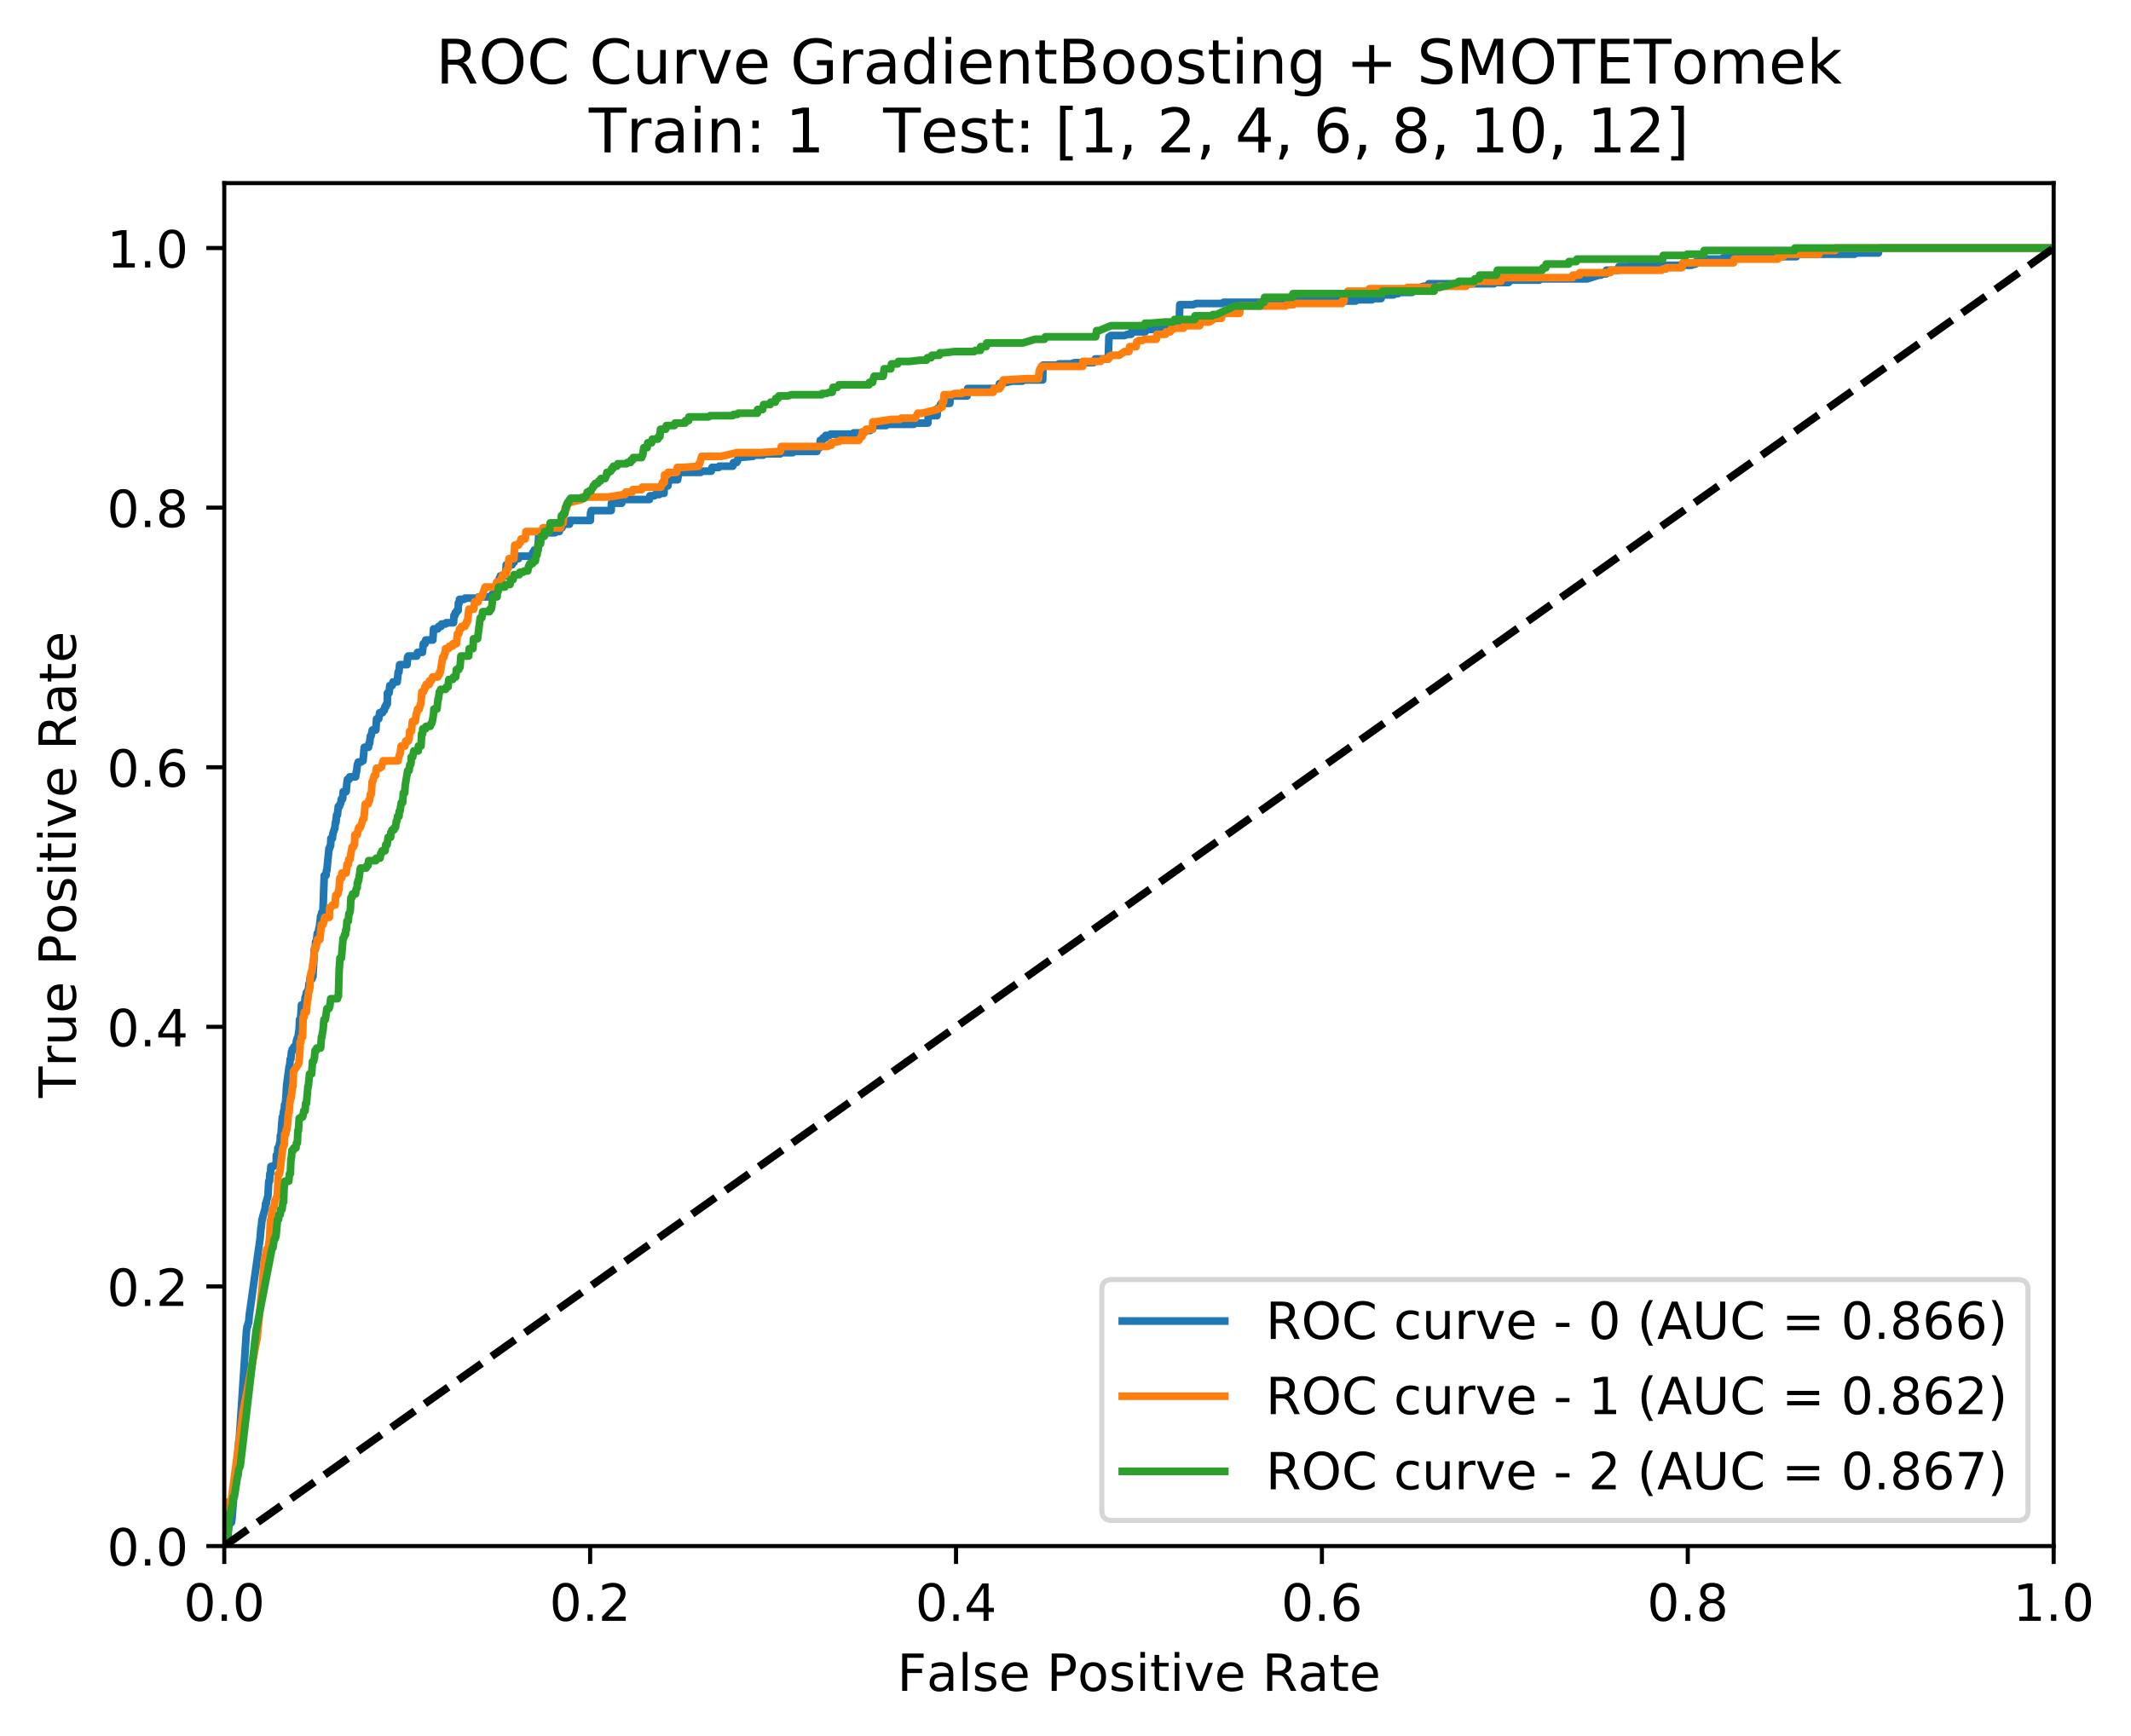 <?xml version="1.0" encoding="utf-8" standalone="no"?>
<!DOCTYPE svg PUBLIC "-//W3C//DTD SVG 1.1//EN"
  "http://www.w3.org/Graphics/SVG/1.1/DTD/svg11.dtd">
<!-- Created with matplotlib (http://matplotlib.org/) -->
<svg height="339pt" version="1.1" viewBox="0 0 416 339" width="416pt" xmlns="http://www.w3.org/2000/svg" xmlns:xlink="http://www.w3.org/1999/xlink">
 <defs>
  <style type="text/css">
*{stroke-linecap:butt;stroke-linejoin:round;}
  </style>
 </defs>
 <g id="figure_1">
  <g id="patch_1">
   <path d="M 0 339.424 
L 416.053 339.424 
L 416.053 0 
L 0 0 
z
" style="fill:#ffffff;"/>
  </g>
  <g id="axes_1">
   <g id="patch_2">
    <path d="M 43.781 301.868 
L 400.901 301.868 
L 400.901 35.755 
L 43.781 35.755 
z
" style="fill:#ffffff;"/>
   </g>
   <g id="matplotlib.axis_1">
    <g id="xtick_1">
     <g id="line2d_1">
      <defs>
       <path d="M 0 0 
L 0 3.5 
" id="m09926cad59" style="stroke:#000000;stroke-width:0.8;"/>
      </defs>
      <g>
       <use style="stroke:#000000;stroke-width:0.8;" x="43.781" xlink:href="#m09926cad59" y="301.868"/>
      </g>
     </g>
     <g id="text_1">
      <!-- 0.0 -->
      <defs>
       <path d="M 31.781 66.406 
Q 24.172 66.406 20.328 58.906 
Q 16.5 51.422 16.5 36.375 
Q 16.5 21.391 20.328 13.891 
Q 24.172 6.391 31.781 6.391 
Q 39.453 6.391 43.281 13.891 
Q 47.125 21.391 47.125 36.375 
Q 47.125 51.422 43.281 58.906 
Q 39.453 66.406 31.781 66.406 
M 31.781 74.219 
Q 44.047 74.219 50.516 64.516 
Q 56.984 54.828 56.984 36.375 
Q 56.984 17.969 50.516 8.266 
Q 44.047 -1.422 31.781 -1.422 
Q 19.531 -1.422 13.062 8.266 
Q 6.594 17.969 6.594 36.375 
Q 6.594 54.828 13.062 64.516 
Q 19.531 74.219 31.781 74.219 
" id="DejaVuSans-30"/>
       <path d="M 10.688 12.406 
L 21 12.406 
L 21 0 
L 10.688 0 
z
" id="DejaVuSans-2e"/>
      </defs>
      <g transform="translate(35.83 316.466)scale(0.1 -0.1)">
       <use xlink:href="#DejaVuSans-30"/>
       <use x="63.623" xlink:href="#DejaVuSans-2e"/>
       <use x="95.41" xlink:href="#DejaVuSans-30"/>
      </g>
     </g>
    </g>
    <g id="xtick_2">
     <g id="line2d_2">
      <g>
       <use style="stroke:#000000;stroke-width:0.8;" x="115.205" xlink:href="#m09926cad59" y="301.868"/>
      </g>
     </g>
     <g id="text_2">
      <!-- 0.2 -->
      <defs>
       <path d="M 19.188 8.297 
L 53.609 8.297 
L 53.609 0 
L 7.328 0 
L 7.328 8.297 
Q 12.938 14.109 22.625 23.891 
Q 32.328 33.688 34.812 36.531 
Q 39.547 41.844 41.422 45.531 
Q 43.312 49.219 43.312 52.781 
Q 43.312 58.594 39.234 62.25 
Q 35.156 65.922 28.609 65.922 
Q 23.969 65.922 18.812 64.312 
Q 13.672 62.703 7.812 59.422 
L 7.812 69.391 
Q 13.766 71.781 18.938 73 
Q 24.125 74.219 28.422 74.219 
Q 39.75 74.219 46.484 68.547 
Q 53.219 62.891 53.219 53.422 
Q 53.219 48.922 51.531 44.891 
Q 49.859 40.875 45.406 35.406 
Q 44.188 33.984 37.641 27.219 
Q 31.109 20.453 19.188 8.297 
" id="DejaVuSans-32"/>
      </defs>
      <g transform="translate(107.254 316.466)scale(0.1 -0.1)">
       <use xlink:href="#DejaVuSans-30"/>
       <use x="63.623" xlink:href="#DejaVuSans-2e"/>
       <use x="95.41" xlink:href="#DejaVuSans-32"/>
      </g>
     </g>
    </g>
    <g id="xtick_3">
     <g id="line2d_3">
      <g>
       <use style="stroke:#000000;stroke-width:0.8;" x="186.629" xlink:href="#m09926cad59" y="301.868"/>
      </g>
     </g>
     <g id="text_3">
      <!-- 0.4 -->
      <defs>
       <path d="M 37.797 64.312 
L 12.891 25.391 
L 37.797 25.391 
z
M 35.203 72.906 
L 47.609 72.906 
L 47.609 25.391 
L 58.016 25.391 
L 58.016 17.188 
L 47.609 17.188 
L 47.609 0 
L 37.797 0 
L 37.797 17.188 
L 4.891 17.188 
L 4.891 26.703 
z
" id="DejaVuSans-34"/>
      </defs>
      <g transform="translate(178.678 316.466)scale(0.1 -0.1)">
       <use xlink:href="#DejaVuSans-30"/>
       <use x="63.623" xlink:href="#DejaVuSans-2e"/>
       <use x="95.41" xlink:href="#DejaVuSans-34"/>
      </g>
     </g>
    </g>
    <g id="xtick_4">
     <g id="line2d_4">
      <g>
       <use style="stroke:#000000;stroke-width:0.8;" x="258.053" xlink:href="#m09926cad59" y="301.868"/>
      </g>
     </g>
     <g id="text_4">
      <!-- 0.6 -->
      <defs>
       <path d="M 33.016 40.375 
Q 26.375 40.375 22.484 35.828 
Q 18.609 31.297 18.609 23.391 
Q 18.609 15.531 22.484 10.953 
Q 26.375 6.391 33.016 6.391 
Q 39.656 6.391 43.531 10.953 
Q 47.406 15.531 47.406 23.391 
Q 47.406 31.297 43.531 35.828 
Q 39.656 40.375 33.016 40.375 
M 52.594 71.297 
L 52.594 62.312 
Q 48.875 64.062 45.094 64.984 
Q 41.312 65.922 37.594 65.922 
Q 27.828 65.922 22.672 59.328 
Q 17.531 52.734 16.797 39.406 
Q 19.672 43.656 24.016 45.922 
Q 28.375 48.188 33.594 48.188 
Q 44.578 48.188 50.953 41.516 
Q 57.328 34.859 57.328 23.391 
Q 57.328 12.156 50.688 5.359 
Q 44.047 -1.422 33.016 -1.422 
Q 20.359 -1.422 13.672 8.266 
Q 6.984 17.969 6.984 36.375 
Q 6.984 53.656 15.188 63.938 
Q 23.391 74.219 37.203 74.219 
Q 40.922 74.219 44.703 73.484 
Q 48.484 72.75 52.594 71.297 
" id="DejaVuSans-36"/>
      </defs>
      <g transform="translate(250.102 316.466)scale(0.1 -0.1)">
       <use xlink:href="#DejaVuSans-30"/>
       <use x="63.623" xlink:href="#DejaVuSans-2e"/>
       <use x="95.41" xlink:href="#DejaVuSans-36"/>
      </g>
     </g>
    </g>
    <g id="xtick_5">
     <g id="line2d_5">
      <g>
       <use style="stroke:#000000;stroke-width:0.8;" x="329.477" xlink:href="#m09926cad59" y="301.868"/>
      </g>
     </g>
     <g id="text_5">
      <!-- 0.8 -->
      <defs>
       <path d="M 31.781 34.625 
Q 24.75 34.625 20.719 30.859 
Q 16.703 27.094 16.703 20.516 
Q 16.703 13.922 20.719 10.156 
Q 24.75 6.391 31.781 6.391 
Q 38.812 6.391 42.859 10.172 
Q 46.922 13.969 46.922 20.516 
Q 46.922 27.094 42.891 30.859 
Q 38.875 34.625 31.781 34.625 
M 21.922 38.812 
Q 15.578 40.375 12.031 44.719 
Q 8.5 49.078 8.5 55.328 
Q 8.5 64.062 14.719 69.141 
Q 20.953 74.219 31.781 74.219 
Q 42.672 74.219 48.875 69.141 
Q 55.078 64.062 55.078 55.328 
Q 55.078 49.078 51.531 44.719 
Q 48 40.375 41.703 38.812 
Q 48.828 37.156 52.797 32.312 
Q 56.781 27.484 56.781 20.516 
Q 56.781 9.906 50.312 4.234 
Q 43.844 -1.422 31.781 -1.422 
Q 19.734 -1.422 13.25 4.234 
Q 6.781 9.906 6.781 20.516 
Q 6.781 27.484 10.781 32.312 
Q 14.797 37.156 21.922 38.812 
M 18.312 54.391 
Q 18.312 48.734 21.844 45.562 
Q 25.391 42.391 31.781 42.391 
Q 38.141 42.391 41.719 45.562 
Q 45.312 48.734 45.312 54.391 
Q 45.312 60.062 41.719 63.234 
Q 38.141 66.406 31.781 66.406 
Q 25.391 66.406 21.844 63.234 
Q 18.312 60.062 18.312 54.391 
" id="DejaVuSans-38"/>
      </defs>
      <g transform="translate(321.526 316.466)scale(0.1 -0.1)">
       <use xlink:href="#DejaVuSans-30"/>
       <use x="63.623" xlink:href="#DejaVuSans-2e"/>
       <use x="95.41" xlink:href="#DejaVuSans-38"/>
      </g>
     </g>
    </g>
    <g id="xtick_6">
     <g id="line2d_6">
      <g>
       <use style="stroke:#000000;stroke-width:0.8;" x="400.901" xlink:href="#m09926cad59" y="301.868"/>
      </g>
     </g>
     <g id="text_6">
      <!-- 1.0 -->
      <defs>
       <path d="M 12.406 8.297 
L 28.516 8.297 
L 28.516 63.922 
L 10.984 60.406 
L 10.984 69.391 
L 28.422 72.906 
L 38.281 72.906 
L 38.281 8.297 
L 54.391 8.297 
L 54.391 0 
L 12.406 0 
z
" id="DejaVuSans-31"/>
      </defs>
      <g transform="translate(392.95 316.466)scale(0.1 -0.1)">
       <use xlink:href="#DejaVuSans-31"/>
       <use x="63.623" xlink:href="#DejaVuSans-2e"/>
       <use x="95.41" xlink:href="#DejaVuSans-30"/>
      </g>
     </g>
    </g>
    <g id="text_7">
     <!-- False Positive Rate -->
     <defs>
      <path d="M 9.812 72.906 
L 51.703 72.906 
L 51.703 64.594 
L 19.672 64.594 
L 19.672 43.109 
L 48.578 43.109 
L 48.578 34.812 
L 19.672 34.812 
L 19.672 0 
L 9.812 0 
z
" id="DejaVuSans-46"/>
      <path d="M 34.281 27.484 
Q 23.391 27.484 19.188 25 
Q 14.984 22.516 14.984 16.5 
Q 14.984 11.719 18.141 8.906 
Q 21.297 6.109 26.703 6.109 
Q 34.188 6.109 38.703 11.406 
Q 43.219 16.703 43.219 25.484 
L 43.219 27.484 
z
M 52.203 31.203 
L 52.203 0 
L 43.219 0 
L 43.219 8.297 
Q 40.141 3.328 35.547 0.953 
Q 30.953 -1.422 24.312 -1.422 
Q 15.922 -1.422 10.953 3.297 
Q 6 8.016 6 15.922 
Q 6 25.141 12.172 29.828 
Q 18.359 34.516 30.609 34.516 
L 43.219 34.516 
L 43.219 35.406 
Q 43.219 41.609 39.141 45 
Q 35.062 48.391 27.688 48.391 
Q 23 48.391 18.547 47.266 
Q 14.109 46.141 10.016 43.891 
L 10.016 52.203 
Q 14.938 54.109 19.578 55.047 
Q 24.219 56 28.609 56 
Q 40.484 56 46.344 49.844 
Q 52.203 43.703 52.203 31.203 
" id="DejaVuSans-61"/>
      <path d="M 9.422 75.984 
L 18.406 75.984 
L 18.406 0 
L 9.422 0 
z
" id="DejaVuSans-6c"/>
      <path d="M 44.281 53.078 
L 44.281 44.578 
Q 40.484 46.531 36.375 47.5 
Q 32.281 48.484 27.875 48.484 
Q 21.188 48.484 17.844 46.438 
Q 14.5 44.391 14.5 40.281 
Q 14.5 37.156 16.891 35.375 
Q 19.281 33.594 26.516 31.984 
L 29.594 31.297 
Q 39.156 29.25 43.188 25.516 
Q 47.219 21.781 47.219 15.094 
Q 47.219 7.469 41.188 3.016 
Q 35.156 -1.422 24.609 -1.422 
Q 20.219 -1.422 15.453 -0.562 
Q 10.688 0.297 5.422 2 
L 5.422 11.281 
Q 10.406 8.688 15.234 7.391 
Q 20.062 6.109 24.812 6.109 
Q 31.156 6.109 34.562 8.281 
Q 37.984 10.453 37.984 14.406 
Q 37.984 18.062 35.516 20.016 
Q 33.062 21.969 24.703 23.781 
L 21.578 24.516 
Q 13.234 26.266 9.516 29.906 
Q 5.812 33.547 5.812 39.891 
Q 5.812 47.609 11.281 51.797 
Q 16.75 56 26.812 56 
Q 31.781 56 36.172 55.266 
Q 40.578 54.547 44.281 53.078 
" id="DejaVuSans-73"/>
      <path d="M 56.203 29.594 
L 56.203 25.203 
L 14.891 25.203 
Q 15.484 15.922 20.484 11.062 
Q 25.484 6.203 34.422 6.203 
Q 39.594 6.203 44.453 7.469 
Q 49.312 8.734 54.109 11.281 
L 54.109 2.781 
Q 49.266 0.734 44.188 -0.344 
Q 39.109 -1.422 33.891 -1.422 
Q 20.797 -1.422 13.156 6.188 
Q 5.516 13.812 5.516 26.812 
Q 5.516 40.234 12.766 48.109 
Q 20.016 56 32.328 56 
Q 43.359 56 49.781 48.891 
Q 56.203 41.797 56.203 29.594 
M 47.219 32.234 
Q 47.125 39.594 43.094 43.984 
Q 39.062 48.391 32.422 48.391 
Q 24.906 48.391 20.391 44.141 
Q 15.875 39.891 15.188 32.172 
z
" id="DejaVuSans-65"/>
      <path id="DejaVuSans-20"/>
      <path d="M 19.672 64.797 
L 19.672 37.406 
L 32.078 37.406 
Q 38.969 37.406 42.719 40.969 
Q 46.484 44.531 46.484 51.125 
Q 46.484 57.672 42.719 61.234 
Q 38.969 64.797 32.078 64.797 
z
M 9.812 72.906 
L 32.078 72.906 
Q 44.344 72.906 50.609 67.359 
Q 56.891 61.812 56.891 51.125 
Q 56.891 40.328 50.609 34.812 
Q 44.344 29.297 32.078 29.297 
L 19.672 29.297 
L 19.672 0 
L 9.812 0 
z
" id="DejaVuSans-50"/>
      <path d="M 30.609 48.391 
Q 23.391 48.391 19.188 42.75 
Q 14.984 37.109 14.984 27.297 
Q 14.984 17.484 19.156 11.844 
Q 23.344 6.203 30.609 6.203 
Q 37.797 6.203 41.984 11.859 
Q 46.188 17.531 46.188 27.297 
Q 46.188 37.016 41.984 42.703 
Q 37.797 48.391 30.609 48.391 
M 30.609 56 
Q 42.328 56 49.016 48.375 
Q 55.719 40.766 55.719 27.297 
Q 55.719 13.875 49.016 6.219 
Q 42.328 -1.422 30.609 -1.422 
Q 18.844 -1.422 12.172 6.219 
Q 5.516 13.875 5.516 27.297 
Q 5.516 40.766 12.172 48.375 
Q 18.844 56 30.609 56 
" id="DejaVuSans-6f"/>
      <path d="M 9.422 54.688 
L 18.406 54.688 
L 18.406 0 
L 9.422 0 
z
M 9.422 75.984 
L 18.406 75.984 
L 18.406 64.594 
L 9.422 64.594 
z
" id="DejaVuSans-69"/>
      <path d="M 18.312 70.219 
L 18.312 54.688 
L 36.812 54.688 
L 36.812 47.703 
L 18.312 47.703 
L 18.312 18.016 
Q 18.312 11.328 20.141 9.422 
Q 21.969 7.516 27.594 7.516 
L 36.812 7.516 
L 36.812 0 
L 27.594 0 
Q 17.188 0 13.234 3.875 
Q 9.281 7.766 9.281 18.016 
L 9.281 47.703 
L 2.688 47.703 
L 2.688 54.688 
L 9.281 54.688 
L 9.281 70.219 
z
" id="DejaVuSans-74"/>
      <path d="M 2.984 54.688 
L 12.5 54.688 
L 29.594 8.797 
L 46.688 54.688 
L 56.203 54.688 
L 35.688 0 
L 23.484 0 
z
" id="DejaVuSans-76"/>
      <path d="M 44.391 34.188 
Q 47.562 33.109 50.562 29.594 
Q 53.562 26.078 56.594 19.922 
L 66.609 0 
L 56 0 
L 46.688 18.703 
Q 43.062 26.031 39.672 28.422 
Q 36.281 30.812 30.422 30.812 
L 19.672 30.812 
L 19.672 0 
L 9.812 0 
L 9.812 72.906 
L 32.078 72.906 
Q 44.578 72.906 50.734 67.672 
Q 56.891 62.453 56.891 51.906 
Q 56.891 45.016 53.688 40.469 
Q 50.484 35.938 44.391 34.188 
M 19.672 64.797 
L 19.672 38.922 
L 32.078 38.922 
Q 39.203 38.922 42.844 42.219 
Q 46.484 45.516 46.484 51.906 
Q 46.484 58.297 42.844 61.547 
Q 39.203 64.797 32.078 64.797 
z
" id="DejaVuSans-52"/>
     </defs>
     <g transform="translate(175.136 330.144)scale(0.1 -0.1)">
      <use xlink:href="#DejaVuSans-46"/>
      <use x="57.379" xlink:href="#DejaVuSans-61"/>
      <use x="118.658" xlink:href="#DejaVuSans-6c"/>
      <use x="146.441" xlink:href="#DejaVuSans-73"/>
      <use x="198.541" xlink:href="#DejaVuSans-65"/>
      <use x="260.064" xlink:href="#DejaVuSans-20"/>
      <use x="291.852" xlink:href="#DejaVuSans-50"/>
      <use x="352.107" xlink:href="#DejaVuSans-6f"/>
      <use x="413.289" xlink:href="#DejaVuSans-73"/>
      <use x="465.389" xlink:href="#DejaVuSans-69"/>
      <use x="493.172" xlink:href="#DejaVuSans-74"/>
      <use x="532.381" xlink:href="#DejaVuSans-69"/>
      <use x="560.164" xlink:href="#DejaVuSans-76"/>
      <use x="619.344" xlink:href="#DejaVuSans-65"/>
      <use x="680.867" xlink:href="#DejaVuSans-20"/>
      <use x="712.654" xlink:href="#DejaVuSans-52"/>
      <use x="782.105" xlink:href="#DejaVuSans-61"/>
      <use x="843.385" xlink:href="#DejaVuSans-74"/>
      <use x="882.594" xlink:href="#DejaVuSans-65"/>
     </g>
    </g>
   </g>
   <g id="matplotlib.axis_2">
    <g id="ytick_1">
     <g id="line2d_7">
      <defs>
       <path d="M 0 0 
L -3.5 0 
" id="mb710847458" style="stroke:#000000;stroke-width:0.8;"/>
      </defs>
      <g>
       <use style="stroke:#000000;stroke-width:0.8;" x="43.781" xlink:href="#mb710847458" y="301.868"/>
      </g>
     </g>
     <g id="text_8">
      <!-- 0.0 -->
      <g transform="translate(20.878 305.667)scale(0.1 -0.1)">
       <use xlink:href="#DejaVuSans-30"/>
       <use x="63.623" xlink:href="#DejaVuSans-2e"/>
       <use x="95.41" xlink:href="#DejaVuSans-30"/>
      </g>
     </g>
    </g>
    <g id="ytick_2">
     <g id="line2d_8">
      <g>
       <use style="stroke:#000000;stroke-width:0.8;" x="43.781" xlink:href="#mb710847458" y="251.179"/>
      </g>
     </g>
     <g id="text_9">
      <!-- 0.2 -->
      <g transform="translate(20.878 254.979)scale(0.1 -0.1)">
       <use xlink:href="#DejaVuSans-30"/>
       <use x="63.623" xlink:href="#DejaVuSans-2e"/>
       <use x="95.41" xlink:href="#DejaVuSans-32"/>
      </g>
     </g>
    </g>
    <g id="ytick_3">
     <g id="line2d_9">
      <g>
       <use style="stroke:#000000;stroke-width:0.8;" x="43.781" xlink:href="#mb710847458" y="200.492"/>
      </g>
     </g>
     <g id="text_10">
      <!-- 0.4 -->
      <g transform="translate(20.878 204.291)scale(0.1 -0.1)">
       <use xlink:href="#DejaVuSans-30"/>
       <use x="63.623" xlink:href="#DejaVuSans-2e"/>
       <use x="95.41" xlink:href="#DejaVuSans-34"/>
      </g>
     </g>
    </g>
    <g id="ytick_4">
     <g id="line2d_10">
      <g>
       <use style="stroke:#000000;stroke-width:0.8;" x="43.781" xlink:href="#mb710847458" y="149.804"/>
      </g>
     </g>
     <g id="text_11">
      <!-- 0.6 -->
      <g transform="translate(20.878 153.603)scale(0.1 -0.1)">
       <use xlink:href="#DejaVuSans-30"/>
       <use x="63.623" xlink:href="#DejaVuSans-2e"/>
       <use x="95.41" xlink:href="#DejaVuSans-36"/>
      </g>
     </g>
    </g>
    <g id="ytick_5">
     <g id="line2d_11">
      <g>
       <use style="stroke:#000000;stroke-width:0.8;" x="43.781" xlink:href="#mb710847458" y="99.115"/>
      </g>
     </g>
     <g id="text_12">
      <!-- 0.8 -->
      <g transform="translate(20.878 102.915)scale(0.1 -0.1)">
       <use xlink:href="#DejaVuSans-30"/>
       <use x="63.623" xlink:href="#DejaVuSans-2e"/>
       <use x="95.41" xlink:href="#DejaVuSans-38"/>
      </g>
     </g>
    </g>
    <g id="ytick_6">
     <g id="line2d_12">
      <g>
       <use style="stroke:#000000;stroke-width:0.8;" x="43.781" xlink:href="#mb710847458" y="48.428"/>
      </g>
     </g>
     <g id="text_13">
      <!-- 1.0 -->
      <g transform="translate(20.878 52.227)scale(0.1 -0.1)">
       <use xlink:href="#DejaVuSans-31"/>
       <use x="63.623" xlink:href="#DejaVuSans-2e"/>
       <use x="95.41" xlink:href="#DejaVuSans-30"/>
      </g>
     </g>
    </g>
    <g id="text_14">
     <!-- True Positive Rate -->
     <defs>
      <path d="M -0.297 72.906 
L 61.375 72.906 
L 61.375 64.594 
L 35.5 64.594 
L 35.5 0 
L 25.594 0 
L 25.594 64.594 
L -0.297 64.594 
z
" id="DejaVuSans-54"/>
      <path d="M 41.109 46.297 
Q 39.594 47.172 37.812 47.578 
Q 36.031 48 33.891 48 
Q 26.266 48 22.188 43.047 
Q 18.109 38.094 18.109 28.812 
L 18.109 0 
L 9.078 0 
L 9.078 54.688 
L 18.109 54.688 
L 18.109 46.188 
Q 20.953 51.172 25.484 53.578 
Q 30.031 56 36.531 56 
Q 37.453 56 38.578 55.875 
Q 39.703 55.766 41.062 55.516 
z
" id="DejaVuSans-72"/>
      <path d="M 8.5 21.578 
L 8.5 54.688 
L 17.484 54.688 
L 17.484 21.922 
Q 17.484 14.156 20.5 10.266 
Q 23.531 6.391 29.594 6.391 
Q 36.859 6.391 41.078 11.031 
Q 45.312 15.672 45.312 23.688 
L 45.312 54.688 
L 54.297 54.688 
L 54.297 0 
L 45.312 0 
L 45.312 8.406 
Q 42.047 3.422 37.719 1 
Q 33.406 -1.422 27.688 -1.422 
Q 18.266 -1.422 13.375 4.438 
Q 8.5 10.297 8.5 21.578 
M 31.109 56 
z
" id="DejaVuSans-75"/>
     </defs>
     <g transform="translate(14.798 214.358)rotate(-90)scale(0.1 -0.1)">
      <use xlink:href="#DejaVuSans-54"/>
      <use x="60.865" xlink:href="#DejaVuSans-72"/>
      <use x="101.979" xlink:href="#DejaVuSans-75"/>
      <use x="165.357" xlink:href="#DejaVuSans-65"/>
      <use x="226.881" xlink:href="#DejaVuSans-20"/>
      <use x="258.668" xlink:href="#DejaVuSans-50"/>
      <use x="318.924" xlink:href="#DejaVuSans-6f"/>
      <use x="380.105" xlink:href="#DejaVuSans-73"/>
      <use x="432.205" xlink:href="#DejaVuSans-69"/>
      <use x="459.988" xlink:href="#DejaVuSans-74"/>
      <use x="499.197" xlink:href="#DejaVuSans-69"/>
      <use x="526.98" xlink:href="#DejaVuSans-76"/>
      <use x="586.16" xlink:href="#DejaVuSans-65"/>
      <use x="647.684" xlink:href="#DejaVuSans-20"/>
      <use x="679.471" xlink:href="#DejaVuSans-52"/>
      <use x="748.922" xlink:href="#DejaVuSans-61"/>
      <use x="810.201" xlink:href="#DejaVuSans-74"/>
      <use x="849.41" xlink:href="#DejaVuSans-65"/>
     </g>
    </g>
   </g>
   <g id="line2d_13">
    <path clip-path="url(#p66e916a8a9)" d="M 43.781 301.868 
L 43.82 301.868 
L 43.897 301.386 
L 44.109 301.386 
L 44.252 300.664 
L 44.503 300.664 
L 44.557 299.22 
L 44.758 297.295 
L 45.164 297.295 
L 45.303 296.332 
L 45.835 289.593 
L 45.99 289.593 
L 46.615 281.409 
L 46.693 281.409 
L 46.723 280.928 
L 48.106 259.989 
L 48.225 259.026 
L 48.322 259.026 
L 48.446 258.304 
L 48.542 258.304 
L 48.654 256.86 
L 50.793 241.697 
L 50.936 239.771 
L 50.994 239.771 
L 51.141 238.086 
L 51.237 238.086 
L 51.287 237.605 
L 51.762 235.92 
L 51.863 234.957 
L 51.998 234.957 
L 52.029 234.476 
L 52.303 233.513 
L 52.469 230.625 
L 52.623 230.625 
L 52.677 229.181 
L 52.793 229.181 
L 52.894 227.737 
L 53.396 227.737 
L 53.546 227.496 
L 53.874 227.496 
L 53.925 227.015 
L 53.948 225.571 
L 54.141 225.571 
L 54.249 224.127 
L 54.461 224.127 
L 54.581 223.164 
L 54.677 223.164 
L 54.732 221.72 
L 54.847 221.72 
L 54.971 219.794 
L 55.118 218.11 
L 55.214 218.11 
L 55.334 217.147 
L 55.442 216.665 
L 55.519 216.665 
L 55.542 215.703 
L 55.716 215.703 
L 55.963 211.852 
L 56.446 208.242 
L 56.523 208.242 
L 56.654 206.797 
L 56.77 206.797 
L 56.902 205.353 
L 57.017 205.353 
L 57.048 204.872 
L 57.203 204.872 
L 57.369 204.391 
L 57.465 204.391 
L 57.616 204.15 
L 57.77 204.15 
L 57.871 203.187 
L 57.929 203.187 
L 58.017 202.706 
L 58.095 202.706 
L 58.168 202.465 
L 58.342 201.262 
L 58.396 201.021 
L 58.469 199.096 
L 58.682 199.096 
L 58.855 196.207 
L 59.473 196.207 
L 59.554 194.763 
L 59.651 194.763 
L 59.809 193.8 
L 59.983 193.8 
L 60.11 193.319 
L 60.226 193.319 
L 60.303 192.116 
L 60.419 192.116 
L 60.5 191.153 
L 60.906 191.153 
L 60.936 190.672 
L 61.091 190.672 
L 61.269 187.302 
L 61.353 185.377 
L 61.547 185.377 
L 61.601 183.932 
L 61.755 183.932 
L 61.94 182.248 
L 62.095 182.248 
L 62.303 181.044 
L 62.361 181.044 
L 62.585 178.878 
L 62.693 178.878 
L 62.817 178.156 
L 63.029 178.156 
L 63.299 170.936 
L 63.647 170.936 
L 63.728 169.973 
L 63.805 169.973 
L 63.937 168.529 
L 64.238 165.64 
L 64.354 165.64 
L 64.442 165.159 
L 64.539 165.159 
L 64.593 163.715 
L 64.883 163.715 
L 64.983 162.752 
L 65.13 162.271 
L 65.188 162.271 
L 65.276 161.79 
L 65.354 161.79 
L 65.469 160.586 
L 65.585 160.586 
L 65.697 159.142 
L 65.871 159.142 
L 66.037 157.457 
L 66.269 157.457 
L 66.396 156.976 
L 66.454 156.976 
L 66.581 156.495 
L 66.632 156.013 
L 66.883 156.013 
L 66.995 154.569 
L 67.574 154.569 
L 67.721 152.884 
L 67.825 152.162 
L 68.172 152.162 
L 68.261 151.681 
L 69.419 151.681 
L 69.539 150.718 
L 69.597 150.718 
L 69.767 149.274 
L 69.806 149.274 
L 69.933 148.793 
L 70.493 148.793 
L 70.624 148.552 
L 70.867 148.552 
L 71.115 145.904 
L 71.945 145.904 
L 72.01 145.182 
L 72.145 145.182 
L 72.296 143.738 
L 72.431 143.738 
L 72.682 142.535 
L 73.369 142.535 
L 73.508 140.369 
L 73.933 140.369 
L 74.107 139.165 
L 74.667 139.165 
L 74.794 138.684 
L 75.026 138.684 
L 75.149 137.962 
L 75.342 137.962 
L 75.412 137.48 
L 75.605 137.48 
L 75.628 135.314 
L 75.956 135.314 
L 76.088 133.87 
L 76.551 133.87 
L 76.713 133.148 
L 77.543 133.148 
L 77.725 131.223 
L 77.879 131.223 
L 78.011 129.779 
L 79.458 129.779 
L 79.559 128.335 
L 79.636 128.335 
L 79.69 128.094 
L 81.358 128.094 
L 81.501 127.372 
L 82.466 127.372 
L 82.632 125.687 
L 82.98 125.687 
L 83.103 124.965 
L 84.493 124.965 
L 84.632 122.799 
L 85.463 122.799 
L 85.609 122.317 
L 86.111 122.317 
L 86.2 121.836 
L 86.992 121.836 
L 87.084 121.595 
L 88.532 121.595 
L 88.625 120.151 
L 88.818 120.151 
L 88.849 119.67 
L 89.061 119.67 
L 89.189 119.189 
L 89.44 119.189 
L 89.474 117.744 
L 89.648 117.744 
L 89.694 117.022 
L 90.621 117.022 
L 90.791 116.782 
L 93.216 116.782 
L 93.405 116.541 
L 95.915 116.541 
L 96.042 116.06 
L 96.467 116.06 
L 96.594 115.578 
L 96.961 115.578 
L 97.181 113.653 
L 97.394 113.653 
L 97.479 112.931 
L 97.594 112.931 
L 97.683 112.449 
L 98.726 112.449 
L 98.826 110.283 
L 99.965 110.283 
L 99.996 109.802 
L 100.344 109.802 
L 100.486 109.08 
L 101.22 109.08 
L 101.328 108.598 
L 103.877 108.598 
L 104 107.876 
L 104.212 107.876 
L 104.301 107.395 
L 105.054 107.395 
L 105.162 104.507 
L 106.34 104.507 
L 106.371 104.025 
L 108.34 104.025 
L 108.375 103.785 
L 109.186 103.785 
L 109.329 103.063 
L 109.715 103.063 
L 109.761 102.341 
L 111.182 102.341 
L 111.267 101.619 
L 115.244 101.619 
L 115.279 100.175 
L 115.394 100.175 
L 115.425 99.693 
L 119.306 99.693 
L 119.36 98.249 
L 121.368 98.249 
L 121.399 97.527 
L 126.769 97.527 
L 126.874 96.805 
L 127.742 96.805 
L 127.874 96.564 
L 128.685 96.564 
L 128.719 96.324 
L 129.627 96.324 
L 129.661 94.879 
L 130.376 94.879 
L 130.557 93.676 
L 132.276 93.676 
L 132.503 92.232 
L 136.77 92.232 
L 136.863 91.991 
L 138.851 91.991 
L 138.994 91.269 
L 140.326 91.269 
L 140.399 91.029 
L 143.044 91.029 
L 143.187 90.306 
L 143.805 90.306 
L 143.956 90.066 
L 144.098 89.344 
L 144.234 89.344 
L 146.99 89.103 
L 147.199 88.862 
L 148.994 88.862 
L 149.11 88.622 
L 152.3 88.622 
L 152.412 88.381 
L 154.767 88.381 
L 154.956 88.14 
L 159.477 88.14 
L 159.562 87.418 
L 160.006 87.418 
L 160.138 85.974 
L 160.543 85.974 
L 160.671 85.493 
L 161.173 85.493 
L 161.203 85.011 
L 161.937 85.011 
L 162.146 84.771 
L 166.451 84.771 
L 166.621 84.53 
L 168.667 84.53 
L 169.123 84.049 
L 169.876 84.049 
L 170.026 83.808 
L 170.335 83.808 
L 170.497 83.086 
L 172.968 83.086 
L 173.08 82.845 
L 178.39 82.845 
L 178.579 82.605 
L 181.127 82.605 
L 181.22 81.16 
L 182.919 81.16 
L 183.05 79.716 
L 183.455 79.716 
L 183.598 78.994 
L 183.749 78.754 
L 185.409 78.754 
L 185.521 77.31 
L 188.784 77.31 
L 188.896 75.865 
L 195.074 75.865 
L 195.116 74.903 
L 195.232 74.903 
L 197.637 74.421 
L 199.568 74.421 
L 199.68 74.181 
L 203.541 74.181 
L 203.611 71.292 
L 206.576 71.292 
L 206.707 71.052 
L 209.024 71.052 
L 209.773 70.811 
L 213.48 70.811 
L 213.63 70.57 
L 213.688 70.57 
L 213.796 70.089 
L 216.322 70.089 
L 216.368 69.367 
L 216.484 65.757 
L 216.658 65.757 
L 216.808 65.516 
L 219.519 65.516 
L 220.113 65.275 
L 220.808 65.275 
L 220.897 64.794 
L 223.542 64.794 
L 223.998 64.313 
L 226.102 64.313 
L 226.229 63.831 
L 228.334 63.831 
L 228.369 63.591 
L 229.546 63.591 
L 229.654 63.109 
L 230.195 63.109 
L 230.311 59.499 
L 232.863 59.499 
L 233.539 59.258 
L 238.566 59.258 
L 238.89 59.018 
L 247.346 59.018 
L 247.439 58.777 
L 264.629 58.777 
L 264.779 58.536 
L 267.83 58.536 
L 267.942 58.296 
L 269.61 58.296 
L 269.656 57.573 
L 272.05 57.573 
L 272.104 57.333 
L 272.915 57.333 
L 272.988 57.092 
L 275.66 57.092 
L 275.707 56.37 
L 276.595 56.37 
L 277.861 55.889 
L 278.788 55.889 
L 278.915 55.407 
L 291.634 55.407 
L 291.823 55.167 
L 294.468 55.167 
L 294.962 54.685 
L 300.503 54.685 
L 300.615 54.445 
L 309.862 54.445 
L 312.141 53.723 
L 312.546 53.723 
L 312.581 53.482 
L 313.527 53.482 
L 313.592 52.76 
L 316.009 52.76 
L 316.056 52.038 
L 318.206 52.038 
L 318.318 51.797 
L 330.188 51.797 
L 330.84 51.556 
L 331.014 51.556 
L 331.103 51.075 
L 331.875 51.075 
L 331.929 50.834 
L 332.721 50.834 
L 332.871 50.594 
L 336.308 50.594 
L 336.362 50.353 
L 338.431 50.353 
L 338.621 50.112 
L 350.683 50.112 
L 350.772 49.631 
L 362.039 49.631 
L 362.131 49.39 
L 366.691 49.39 
L 366.772 48.428 
L 400.901 48.428 
L 400.901 48.428 
" style="fill:none;stroke:#1f77b4;stroke-linecap:square;stroke-width:1.5;"/>
   </g>
   <g id="line2d_14">
    <path clip-path="url(#p66e916a8a9)" d="M 43.781 301.868 
L 43.82 299.461 
L 43.897 299.461 
L 44.09 297.054 
L 44.167 297.054 
L 44.314 296.572 
L 44.43 294.166 
L 44.469 294.166 
L 44.608 293.203 
L 45.11 293.203 
L 47.461 275.633 
L 50.206 261.192 
L 51.195 251.083 
L 51.596 246.27 
L 52.098 243.863 
L 52.33 243.863 
L 52.635 241.697 
L 52.778 238.568 
L 53.257 235.92 
L 53.353 235.92 
L 53.573 235.198 
L 53.639 234.476 
L 54.125 233.513 
L 54.326 229.181 
L 54.577 229.181 
L 55.214 224.127 
L 55.512 223.405 
L 55.558 221.479 
L 55.77 221.479 
L 55.89 220.516 
L 56.006 220.516 
L 56.075 220.035 
L 56.338 217.147 
L 56.454 217.147 
L 56.562 215.462 
L 56.755 214.259 
L 56.871 214.259 
L 57.106 212.092 
L 57.203 212.092 
L 57.292 209.204 
L 58.272 207.76 
L 58.381 207.279 
L 58.504 205.353 
L 58.574 204.872 
L 58.589 203.428 
L 58.743 203.428 
L 58.844 202.465 
L 59.076 202.465 
L 59.168 198.614 
L 59.361 198.614 
L 59.384 197.651 
L 59.79 197.651 
L 60.022 195.245 
L 60.079 195.245 
L 60.284 193.56 
L 60.342 193.56 
L 60.52 192.597 
L 60.566 190.672 
L 60.79 189.709 
L 60.886 189.709 
L 61.056 188.265 
L 61.114 188.265 
L 61.431 185.377 
L 61.462 184.895 
L 61.732 184.895 
L 61.817 184.173 
L 61.894 184.173 
L 61.941 183.451 
L 62.443 183.451 
L 62.736 180.563 
L 63.045 180.563 
L 63.265 179.841 
L 63.369 179.119 
L 64.28 179.119 
L 64.365 177.193 
L 64.597 177.193 
L 64.86 176.712 
L 65.42 176.712 
L 65.539 174.786 
L 65.771 174.786 
L 65.96 174.546 
L 66.103 173.824 
L 66.161 173.824 
L 66.354 171.417 
L 66.721 171.417 
L 66.744 170.454 
L 67.578 170.454 
L 67.744 168.769 
L 68.014 168.769 
L 68.076 167.807 
L 68.327 167.807 
L 68.466 166.844 
L 68.732 165.4 
L 68.983 165.4 
L 69.092 164.918 
L 69.207 164.918 
L 69.273 162.993 
L 69.756 162.993 
L 69.875 162.03 
L 70.01 162.03 
L 70.041 161.549 
L 70.35 161.549 
L 70.879 159.864 
L 71.034 159.864 
L 71.308 156.976 
L 71.887 156.976 
L 71.991 156.254 
L 72.165 156.254 
L 72.316 155.05 
L 72.489 155.05 
L 72.644 152.644 
L 72.74 152.644 
L 72.868 152.162 
L 73.049 151.44 
L 73.3 151.44 
L 73.489 149.996 
L 74.127 149.996 
L 74.316 149.755 
L 74.47 149.755 
L 74.598 149.274 
L 74.798 148.552 
L 77.714 148.552 
L 77.783 148.071 
L 78.08 147.108 
L 78.119 147.108 
L 78.304 145.664 
L 79.057 145.664 
L 79.196 144.701 
L 79.698 144.701 
L 79.768 144.22 
L 79.884 144.22 
L 79.976 142.776 
L 80.324 142.776 
L 80.498 140.85 
L 81.077 140.85 
L 81.247 139.406 
L 81.305 139.406 
L 81.432 138.925 
L 81.49 138.925 
L 81.521 138.443 
L 81.849 138.443 
L 82.061 137.48 
L 82.158 137.48 
L 82.363 135.074 
L 82.691 135.074 
L 82.818 134.592 
L 82.915 134.592 
L 82.946 134.111 
L 83.158 134.111 
L 83.189 133.63 
L 83.807 133.63 
L 83.853 132.907 
L 84.239 132.907 
L 84.421 132.185 
L 85.482 132.185 
L 85.571 131.704 
L 85.784 131.704 
L 85.814 131.223 
L 85.969 131.223 
L 86.405 128.335 
L 86.656 128.335 
L 86.741 127.612 
L 86.896 127.612 
L 86.977 126.65 
L 87.556 126.65 
L 87.722 126.168 
L 88.34 126.168 
L 88.409 125.687 
L 89.112 125.687 
L 89.293 123.762 
L 89.564 123.762 
L 89.703 122.799 
L 89.954 122.799 
L 90.081 122.317 
L 90.757 122.317 
L 90.865 121.836 
L 91.019 121.836 
L 91.089 121.355 
L 91.263 121.355 
L 91.525 118.948 
L 92.483 118.948 
L 92.653 117.504 
L 93.348 117.504 
L 93.564 116.541 
L 94.047 116.541 
L 94.711 114.616 
L 96.892 114.616 
L 96.954 113.653 
L 97.63 113.653 
L 97.738 113.171 
L 97.873 113.171 
L 97.962 112.69 
L 98.039 112.69 
L 98.128 112.209 
L 98.765 112.209 
L 98.811 111.487 
L 98.966 111.487 
L 99.055 111.005 
L 99.17 111.005 
L 99.352 109.08 
L 100.317 109.08 
L 100.487 106.432 
L 101.221 106.432 
L 101.387 105.951 
L 101.58 105.951 
L 101.723 105.229 
L 102.534 105.229 
L 102.649 104.266 
L 102.68 103.785 
L 105.873 103.785 
L 105.978 103.063 
L 109.453 103.063 
L 109.515 102.1 
L 109.939 102.1 
L 110.032 100.656 
L 110.148 100.656 
L 110.337 99.212 
L 110.646 99.212 
L 110.739 98.249 
L 113.592 97.527 
L 113.623 97.046 
L 118.658 97.046 
L 121.747 96.564 
L 122.017 96.564 
L 122.145 96.083 
L 123.419 96.083 
L 123.508 95.602 
L 125.261 95.602 
L 125.369 95.12 
L 129.018 95.12 
L 129.126 94.639 
L 129.261 94.639 
L 129.35 94.157 
L 129.697 94.157 
L 129.732 92.713 
L 130.311 92.713 
L 130.419 92.232 
L 132.08 92.232 
L 132.234 91.269 
L 133.257 91.269 
L 136.4 91.029 
L 136.431 90.547 
L 136.586 90.547 
L 136.987 89.103 
L 140.829 89.103 
L 143.845 88.381 
L 148.42 88.381 
L 152.108 88.14 
L 152.343 88.14 
L 152.536 87.178 
L 161.575 87.178 
L 161.745 86.937 
L 162.286 86.937 
L 162.317 86.456 
L 163.645 86.215 
L 163.799 86.215 
L 163.989 85.974 
L 167.661 85.974 
L 168.093 85.252 
L 168.286 85.252 
L 168.367 84.289 
L 169.004 84.289 
L 169.074 83.808 
L 170.29 83.808 
L 170.383 82.364 
L 170.885 82.364 
L 173.985 81.883 
L 175.715 81.883 
L 175.943 81.642 
L 178.692 81.642 
L 179.14 80.679 
L 180.005 80.679 
L 182.928 79.957 
L 183.866 79.476 
L 183.943 79.476 
L 183.967 78.513 
L 184.198 78.513 
L 184.291 77.069 
L 185.758 77.069 
L 186.333 76.828 
L 187.743 76.828 
L 187.932 76.588 
L 193.882 76.588 
L 194.037 75.865 
L 195.098 75.865 
L 195.249 75.625 
L 195.326 75.625 
L 195.396 75.143 
L 195.627 75.143 
L 195.863 74.181 
L 196.404 74.181 
L 200.203 73.94 
L 202.751 73.94 
L 202.863 72.496 
L 202.902 72.496 
L 203.01 72.015 
L 203.203 72.015 
L 203.292 71.533 
L 211.366 71.533 
L 211.389 70.57 
L 214.825 70.57 
L 215.277 70.089 
L 216.397 70.089 
L 216.505 69.608 
L 216.795 69.608 
L 216.945 69.367 
L 218.47 69.367 
L 219.54 68.645 
L 220.389 68.645 
L 220.521 67.682 
L 221.795 67.682 
L 221.915 66.719 
L 222.166 66.719 
L 222.316 66.479 
L 222.973 66.479 
L 223.432 66.238 
L 225.729 66.238 
L 225.841 65.275 
L 227.54 65.275 
L 227.648 64.794 
L 228.459 64.794 
L 228.567 64.313 
L 228.954 64.313 
L 229.317 64.072 
L 231.035 64.072 
L 231.143 63.591 
L 234.193 63.591 
L 234.375 62.869 
L 236.112 62.869 
L 237.201 62.146 
L 238.437 62.146 
L 238.595 61.184 
L 241.974 61.184 
L 242.105 59.74 
L 251.005 59.74 
L 251.233 59.499 
L 252.468 59.499 
L 252.696 59.258 
L 261.994 59.258 
L 262.064 58.777 
L 262.372 58.777 
L 262.407 57.333 
L 262.986 57.333 
L 263.133 56.851 
L 267.207 56.851 
L 267.315 56.37 
L 274.678 56.37 
L 274.751 56.129 
L 280.91 56.129 
L 280.983 55.889 
L 286.181 55.889 
L 286.25 55.407 
L 287.447 55.407 
L 287.517 54.926 
L 292.992 54.926 
L 293.038 54.204 
L 306.993 54.204 
L 307.024 53.723 
L 308.317 53.723 
L 308.387 53.241 
L 314.352 53.241 
L 314.422 52.76 
L 324.414 52.76 
L 324.604 52.519 
L 325.221 52.519 
L 325.353 52.278 
L 328.299 52.278 
L 328.411 52.038 
L 328.496 51.316 
L 338.411 51.316 
L 338.535 50.594 
L 347.041 50.594 
L 347.111 50.112 
L 348.095 50.112 
L 348.203 49.631 
L 355.076 49.631 
L 355.2 48.909 
L 358.277 48.909 
L 358.385 48.428 
L 400.901 48.428 
L 400.901 48.428 
" style="fill:none;stroke:#ff7f0e;stroke-linecap:square;stroke-width:1.5;"/>
   </g>
   <g id="line2d_15">
    <path clip-path="url(#p66e916a8a9)" d="M 43.781 301.868 
L 43.878 301.868 
L 43.963 301.145 
L 44.079 301.145 
L 44.38 299.461 
L 44.457 299.461 
L 44.48 298.498 
L 44.596 298.498 
L 44.704 295.61 
L 44.994 295.61 
L 45.241 294.166 
L 45.357 294.166 
L 45.538 292.24 
L 45.75 292.24 
L 46.38 288.149 
L 46.457 288.149 
L 46.592 286.945 
L 46.909 286.223 
L 50.006 259.748 
L 53.129 243.622 
L 53.284 243.622 
L 53.527 241.937 
L 53.681 241.937 
L 53.751 241.456 
L 53.867 241.456 
L 54.18 238.086 
L 54.392 238.086 
L 54.454 237.124 
L 54.724 237.124 
L 54.786 236.161 
L 55.056 236.161 
L 55.226 234.717 
L 55.361 234.717 
L 55.454 232.069 
L 55.624 230.625 
L 56.377 230.625 
L 56.508 229.181 
L 56.682 229.181 
L 56.79 226.293 
L 56.867 226.293 
L 56.994 224.608 
L 57.265 224.608 
L 57.353 224.127 
L 57.778 224.127 
L 57.879 223.164 
L 58.052 223.164 
L 58.149 220.757 
L 58.265 220.757 
L 58.4 218.35 
L 58.67 218.35 
L 58.743 218.11 
L 59.072 218.11 
L 59.145 217.869 
L 59.288 216.906 
L 59.558 216.906 
L 59.651 215.462 
L 59.825 215.462 
L 60.114 212.092 
L 60.191 212.092 
L 60.423 209.686 
L 60.829 209.686 
L 60.94 208.242 
L 61.002 207.279 
L 61.195 207.279 
L 61.377 206.557 
L 61.497 205.113 
L 61.747 205.113 
L 61.817 204.631 
L 62.589 204.631 
L 62.655 203.909 
L 62.748 202.465 
L 62.863 202.465 
L 62.894 201.984 
L 63.072 201.021 
L 63.234 199.096 
L 63.504 199.096 
L 63.817 196.929 
L 64.223 196.929 
L 64.331 196.448 
L 64.389 196.448 
L 64.558 195.004 
L 65.871 195.004 
L 65.941 194.523 
L 66.057 194.523 
L 66.219 188.987 
L 66.257 188.987 
L 66.362 187.061 
L 66.651 187.061 
L 66.976 183.21 
L 67.091 183.21 
L 67.254 182.488 
L 67.447 182.488 
L 67.508 181.526 
L 67.624 181.526 
L 67.732 179.841 
L 68.003 179.841 
L 68.095 178.397 
L 68.23 178.397 
L 68.389 177.675 
L 68.505 175.268 
L 68.698 175.268 
L 68.821 174.546 
L 69.4 174.546 
L 69.52 173.583 
L 69.729 173.342 
L 69.752 172.38 
L 69.868 172.38 
L 69.899 171.898 
L 70.014 171.898 
L 70.362 169.491 
L 71.482 169.491 
L 71.609 169.01 
L 71.841 169.01 
L 71.96 168.047 
L 73.366 168.047 
L 73.435 167.566 
L 74.188 167.566 
L 74.327 166.603 
L 74.501 166.603 
L 74.571 166.122 
L 75.169 166.122 
L 75.304 164.918 
L 75.575 164.918 
L 75.764 163.474 
L 76.266 163.474 
L 76.289 162.512 
L 76.443 162.512 
L 76.532 162.03 
L 76.918 162.03 
L 76.988 161.549 
L 77.219 161.549 
L 77.358 160.345 
L 77.474 160.345 
L 77.613 159.383 
L 77.903 159.383 
L 77.926 158.42 
L 78.08 158.42 
L 78.324 156.735 
L 78.594 156.735 
L 78.737 154.81 
L 79.007 154.81 
L 79.1 153.366 
L 79.579 150.477 
L 79.849 150.477 
L 80.023 149.274 
L 80.177 149.274 
L 80.247 148.793 
L 80.27 147.83 
L 80.559 147.83 
L 80.772 146.626 
L 81.648 146.626 
L 81.671 145.664 
L 82.193 145.664 
L 82.308 143.257 
L 82.502 143.257 
L 82.525 142.294 
L 83.104 142.294 
L 83.173 141.813 
L 83.984 141.813 
L 84.092 141.331 
L 84.247 141.331 
L 84.355 140.85 
L 84.394 140.85 
L 84.641 139.406 
L 84.702 138.443 
L 85.301 138.443 
L 85.502 136.518 
L 85.579 136.518 
L 85.772 135.074 
L 85.888 135.074 
L 86.035 134.592 
L 86.981 134.592 
L 87.147 134.111 
L 87.475 134.111 
L 87.556 133.148 
L 87.625 132.667 
L 88.398 132.667 
L 88.506 132.185 
L 88.969 132.185 
L 89.081 130.741 
L 89.564 130.741 
L 89.652 130.26 
L 89.807 130.26 
L 89.973 128.094 
L 91.498 128.094 
L 91.591 126.65 
L 92.324 126.65 
L 92.429 124.724 
L 93.22 124.724 
L 93.753 120.633 
L 94.062 120.633 
L 94.216 119.429 
L 95.552 119.429 
L 95.622 118.948 
L 95.892 118.948 
L 96 118.466 
L 96.22 116.541 
L 97.031 116.541 
L 97.093 115.578 
L 97.209 115.578 
L 97.348 114.616 
L 98.564 114.616 
L 98.692 114.134 
L 99.56 114.134 
L 99.63 113.653 
L 99.738 113.171 
L 100.163 113.171 
L 100.34 112.209 
L 101.383 112.209 
L 101.491 111.727 
L 102.109 111.727 
L 102.31 111.487 
L 103.024 111.487 
L 103.202 110.524 
L 103.356 110.524 
L 103.425 110.043 
L 103.966 110.043 
L 104.151 109.561 
L 104.499 109.561 
L 104.692 108.358 
L 104.846 108.358 
L 105.032 106.192 
L 105.514 106.192 
L 105.626 104.748 
L 106.206 104.748 
L 106.287 103.785 
L 107.271 103.785 
L 107.399 102.1 
L 109.43 102.1 
L 109.615 100.656 
L 109.924 100.656 
L 109.993 100.175 
L 110.302 100.175 
L 110.422 98.971 
L 110.538 98.971 
L 110.607 98.49 
L 110.8 98.49 
L 110.87 98.008 
L 111.044 98.008 
L 111.19 97.527 
L 111.395 97.286 
L 114.017 97.286 
L 114.279 96.805 
L 114.492 96.805 
L 114.635 96.083 
L 114.963 96.083 
L 115.036 95.842 
L 115.395 95.842 
L 115.6 95.361 
L 115.677 95.361 
L 115.805 94.879 
L 116.036 94.879 
L 116.183 94.398 
L 116.685 94.398 
L 116.87 93.917 
L 117.218 93.917 
L 117.307 93.435 
L 118.117 93.435 
L 118.283 92.954 
L 118.361 92.954 
L 118.465 92.232 
L 118.89 92.232 
L 119.079 91.991 
L 119.253 91.991 
L 119.399 91.51 
L 119.631 91.51 
L 119.739 91.029 
L 120.434 91.029 
L 120.6 90.547 
L 122.299 90.547 
L 122.45 90.306 
L 123.067 90.306 
L 123.176 89.825 
L 123.523 89.825 
L 123.612 89.344 
L 125.272 89.344 
L 125.361 88.862 
L 125.477 88.862 
L 125.666 87.418 
L 126.342 87.418 
L 126.442 86.456 
L 127.199 86.456 
L 127.342 85.733 
L 128.423 85.733 
L 128.531 85.252 
L 128.821 85.252 
L 128.933 83.808 
L 129.964 83.808 
L 130.087 83.086 
L 131.651 83.086 
L 131.759 82.605 
L 133.748 82.605 
L 133.817 82.123 
L 134.435 82.123 
L 134.481 81.401 
L 138.323 81.401 
L 138.628 81.16 
L 143.011 81.16 
L 143.2 80.92 
L 143.933 80.92 
L 144.084 80.679 
L 147.849 80.679 
L 147.88 79.957 
L 148.884 79.957 
L 149.061 78.994 
L 150.335 78.994 
L 150.443 78.513 
L 151.351 78.513 
L 151.44 77.791 
L 151.884 77.791 
L 152.03 77.31 
L 153.845 77.31 
L 154.421 77.069 
L 160.421 77.069 
L 160.533 76.828 
L 161.305 76.828 
L 161.919 76.588 
L 162.46 76.588 
L 162.618 75.625 
L 163.467 75.625 
L 163.749 75.143 
L 169.638 75.143 
L 169.707 74.662 
L 170.344 74.662 
L 170.487 73.94 
L 170.526 73.94 
L 170.653 73.459 
L 172.41 73.459 
L 172.599 72.015 
L 173.893 72.015 
L 174.032 71.052 
L 175.229 71.052 
L 175.375 70.57 
L 177.557 70.57 
L 179.6 70.33 
L 180.854 70.33 
L 181.02 69.848 
L 181.773 69.848 
L 181.92 69.367 
L 183.376 69.367 
L 183.484 68.886 
L 184.295 68.886 
L 186.357 68.645 
L 190.183 68.645 
L 190.411 68.404 
L 191.396 68.404 
L 191.442 67.682 
L 192.504 67.682 
L 192.627 66.96 
L 199.686 66.96 
L 202.076 66.238 
L 203.894 66.238 
L 204.068 65.757 
L 213.895 65.757 
L 214.069 64.553 
L 214.571 64.553 
L 216.876 63.591 
L 223.417 63.591 
L 223.525 63.109 
L 224.509 63.109 
L 227.509 62.869 
L 229.015 62.869 
L 229.259 62.387 
L 233.236 62.387 
L 233.282 61.665 
L 236.661 61.665 
L 236.734 61.424 
L 237.487 61.424 
L 241.051 59.74 
L 246.028 59.74 
L 246.074 59.018 
L 246.769 59.018 
L 246.87 58.055 
L 252.314 58.055 
L 252.399 57.333 
L 269.798 57.333 
L 269.886 56.851 
L 279.964 56.851 
L 279.995 56.129 
L 281.018 56.129 
L 284.652 55.167 
L 284.783 54.926 
L 287.795 54.926 
L 287.922 54.445 
L 288.791 54.445 
L 288.837 53.723 
L 292.096 53.723 
L 292.223 53.241 
L 292.312 52.76 
L 301.066 52.76 
L 301.193 52.278 
L 301.772 52.278 
L 301.842 51.556 
L 306.244 51.556 
L 306.274 51.075 
L 307.722 51.075 
L 307.831 50.594 
L 324.6 50.594 
L 324.685 49.872 
L 329.249 49.872 
L 329.361 49.631 
L 332.623 49.631 
L 332.67 48.909 
L 350.319 48.909 
L 350.389 48.428 
L 400.901 48.428 
L 400.901 48.428 
" style="fill:none;stroke:#2ca02c;stroke-linecap:square;stroke-width:1.5;"/>
   </g>
   <g id="line2d_16">
    <path clip-path="url(#p66e916a8a9)" d="M 43.781 301.868 
L 400.901 48.428 
" style="fill:none;stroke:#000000;stroke-dasharray:5.6,2.4;stroke-dashoffset:0;stroke-width:1.5;"/>
   </g>
   <g id="patch_3">
    <path d="M 43.781 301.868 
L 43.781 35.755 
" style="fill:none;stroke:#000000;stroke-linecap:square;stroke-linejoin:miter;stroke-width:0.8;"/>
   </g>
   <g id="patch_4">
    <path d="M 400.901 301.868 
L 400.901 35.755 
" style="fill:none;stroke:#000000;stroke-linecap:square;stroke-linejoin:miter;stroke-width:0.8;"/>
   </g>
   <g id="patch_5">
    <path d="M 43.781 301.868 
L 400.901 301.868 
" style="fill:none;stroke:#000000;stroke-linecap:square;stroke-linejoin:miter;stroke-width:0.8;"/>
   </g>
   <g id="patch_6">
    <path d="M 43.781 35.755 
L 400.901 35.755 
" style="fill:none;stroke:#000000;stroke-linecap:square;stroke-linejoin:miter;stroke-width:0.8;"/>
   </g>
   <g id="text_15">
    <!-- ROC Curve GradientBoosting + SMOTETomek -->
    <defs>
     <path d="M 39.406 66.219 
Q 28.656 66.219 22.328 58.203 
Q 16.016 50.203 16.016 36.375 
Q 16.016 22.609 22.328 14.594 
Q 28.656 6.594 39.406 6.594 
Q 50.141 6.594 56.422 14.594 
Q 62.703 22.609 62.703 36.375 
Q 62.703 50.203 56.422 58.203 
Q 50.141 66.219 39.406 66.219 
M 39.406 74.219 
Q 54.734 74.219 63.906 63.938 
Q 73.094 53.656 73.094 36.375 
Q 73.094 19.141 63.906 8.859 
Q 54.734 -1.422 39.406 -1.422 
Q 24.031 -1.422 14.812 8.828 
Q 5.609 19.094 5.609 36.375 
Q 5.609 53.656 14.812 63.938 
Q 24.031 74.219 39.406 74.219 
" id="DejaVuSans-4f"/>
     <path d="M 64.406 67.281 
L 64.406 56.891 
Q 59.422 61.531 53.781 63.812 
Q 48.141 66.109 41.797 66.109 
Q 29.297 66.109 22.656 58.469 
Q 16.016 50.828 16.016 36.375 
Q 16.016 21.969 22.656 14.328 
Q 29.297 6.688 41.797 6.688 
Q 48.141 6.688 53.781 8.984 
Q 59.422 11.281 64.406 15.922 
L 64.406 5.609 
Q 59.234 2.094 53.438 0.328 
Q 47.656 -1.422 41.219 -1.422 
Q 24.656 -1.422 15.125 8.703 
Q 5.609 18.844 5.609 36.375 
Q 5.609 53.953 15.125 64.078 
Q 24.656 74.219 41.219 74.219 
Q 47.75 74.219 53.531 72.484 
Q 59.328 70.75 64.406 67.281 
" id="DejaVuSans-43"/>
     <path d="M 59.516 10.406 
L 59.516 29.984 
L 43.406 29.984 
L 43.406 38.094 
L 69.281 38.094 
L 69.281 6.781 
Q 63.578 2.734 56.688 0.656 
Q 49.812 -1.422 42 -1.422 
Q 24.906 -1.422 15.25 8.562 
Q 5.609 18.562 5.609 36.375 
Q 5.609 54.25 15.25 64.234 
Q 24.906 74.219 42 74.219 
Q 49.125 74.219 55.547 72.453 
Q 61.969 70.703 67.391 67.281 
L 67.391 56.781 
Q 61.922 61.422 55.766 63.766 
Q 49.609 66.109 42.828 66.109 
Q 29.438 66.109 22.719 58.641 
Q 16.016 51.172 16.016 36.375 
Q 16.016 21.625 22.719 14.156 
Q 29.438 6.688 42.828 6.688 
Q 48.047 6.688 52.141 7.594 
Q 56.25 8.5 59.516 10.406 
" id="DejaVuSans-47"/>
     <path d="M 45.406 46.391 
L 45.406 75.984 
L 54.391 75.984 
L 54.391 0 
L 45.406 0 
L 45.406 8.203 
Q 42.578 3.328 38.25 0.953 
Q 33.938 -1.422 27.875 -1.422 
Q 17.969 -1.422 11.734 6.484 
Q 5.516 14.406 5.516 27.297 
Q 5.516 40.188 11.734 48.094 
Q 17.969 56 27.875 56 
Q 33.938 56 38.25 53.625 
Q 42.578 51.266 45.406 46.391 
M 14.797 27.297 
Q 14.797 17.391 18.875 11.75 
Q 22.953 6.109 30.078 6.109 
Q 37.203 6.109 41.297 11.75 
Q 45.406 17.391 45.406 27.297 
Q 45.406 37.203 41.297 42.844 
Q 37.203 48.484 30.078 48.484 
Q 22.953 48.484 18.875 42.844 
Q 14.797 37.203 14.797 27.297 
" id="DejaVuSans-64"/>
     <path d="M 54.891 33.016 
L 54.891 0 
L 45.906 0 
L 45.906 32.719 
Q 45.906 40.484 42.875 44.328 
Q 39.844 48.188 33.797 48.188 
Q 26.516 48.188 22.312 43.547 
Q 18.109 38.922 18.109 30.906 
L 18.109 0 
L 9.078 0 
L 9.078 54.688 
L 18.109 54.688 
L 18.109 46.188 
Q 21.344 51.125 25.703 53.562 
Q 30.078 56 35.797 56 
Q 45.219 56 50.047 50.172 
Q 54.891 44.344 54.891 33.016 
" id="DejaVuSans-6e"/>
     <path d="M 19.672 34.812 
L 19.672 8.109 
L 35.5 8.109 
Q 43.453 8.109 47.281 11.406 
Q 51.125 14.703 51.125 21.484 
Q 51.125 28.328 47.281 31.562 
Q 43.453 34.812 35.5 34.812 
z
M 19.672 64.797 
L 19.672 42.828 
L 34.281 42.828 
Q 41.5 42.828 45.031 45.531 
Q 48.578 48.25 48.578 53.812 
Q 48.578 59.328 45.031 62.062 
Q 41.5 64.797 34.281 64.797 
z
M 9.812 72.906 
L 35.016 72.906 
Q 46.297 72.906 52.391 68.219 
Q 58.5 63.531 58.5 54.891 
Q 58.5 48.188 55.375 44.234 
Q 52.25 40.281 46.188 39.312 
Q 53.469 37.75 57.5 32.781 
Q 61.531 27.828 61.531 20.406 
Q 61.531 10.641 54.891 5.312 
Q 48.25 0 35.984 0 
L 9.812 0 
z
" id="DejaVuSans-42"/>
     <path d="M 45.406 27.984 
Q 45.406 37.75 41.375 43.109 
Q 37.359 48.484 30.078 48.484 
Q 22.859 48.484 18.828 43.109 
Q 14.797 37.75 14.797 27.984 
Q 14.797 18.266 18.828 12.891 
Q 22.859 7.516 30.078 7.516 
Q 37.359 7.516 41.375 12.891 
Q 45.406 18.266 45.406 27.984 
M 54.391 6.781 
Q 54.391 -7.172 48.188 -13.984 
Q 42 -20.797 29.203 -20.797 
Q 24.469 -20.797 20.266 -20.094 
Q 16.062 -19.391 12.109 -17.922 
L 12.109 -9.188 
Q 16.062 -11.328 19.922 -12.344 
Q 23.781 -13.375 27.781 -13.375 
Q 36.625 -13.375 41.016 -8.766 
Q 45.406 -4.156 45.406 5.172 
L 45.406 9.625 
Q 42.625 4.781 38.281 2.391 
Q 33.938 0 27.875 0 
Q 17.828 0 11.672 7.656 
Q 5.516 15.328 5.516 27.984 
Q 5.516 40.672 11.672 48.328 
Q 17.828 56 27.875 56 
Q 33.938 56 38.281 53.609 
Q 42.625 51.219 45.406 46.391 
L 45.406 54.688 
L 54.391 54.688 
z
" id="DejaVuSans-67"/>
     <path d="M 46 62.703 
L 46 35.5 
L 73.188 35.5 
L 73.188 27.203 
L 46 27.203 
L 46 0 
L 37.797 0 
L 37.797 27.203 
L 10.594 27.203 
L 10.594 35.5 
L 37.797 35.5 
L 37.797 62.703 
z
" id="DejaVuSans-2b"/>
     <path d="M 53.516 70.516 
L 53.516 60.891 
Q 47.906 63.578 42.922 64.891 
Q 37.938 66.219 33.297 66.219 
Q 25.25 66.219 20.875 63.094 
Q 16.5 59.969 16.5 54.203 
Q 16.5 49.359 19.406 46.891 
Q 22.312 44.438 30.422 42.922 
L 36.375 41.703 
Q 47.406 39.594 52.656 34.297 
Q 57.906 29 57.906 20.125 
Q 57.906 9.516 50.797 4.047 
Q 43.703 -1.422 29.984 -1.422 
Q 24.812 -1.422 18.969 -0.25 
Q 13.141 0.922 6.891 3.219 
L 6.891 13.375 
Q 12.891 10.016 18.656 8.297 
Q 24.422 6.594 29.984 6.594 
Q 38.422 6.594 43.016 9.906 
Q 47.609 13.234 47.609 19.391 
Q 47.609 24.75 44.312 27.781 
Q 41.016 30.812 33.5 32.328 
L 27.484 33.5 
Q 16.453 35.688 11.516 40.375 
Q 6.594 45.062 6.594 53.422 
Q 6.594 63.094 13.406 68.656 
Q 20.219 74.219 32.172 74.219 
Q 37.312 74.219 42.625 73.281 
Q 47.953 72.359 53.516 70.516 
" id="DejaVuSans-53"/>
     <path d="M 9.812 72.906 
L 24.516 72.906 
L 43.109 23.297 
L 61.812 72.906 
L 76.516 72.906 
L 76.516 0 
L 66.891 0 
L 66.891 64.016 
L 48.094 14.016 
L 38.188 14.016 
L 19.391 64.016 
L 19.391 0 
L 9.812 0 
z
" id="DejaVuSans-4d"/>
     <path d="M 9.812 72.906 
L 55.906 72.906 
L 55.906 64.594 
L 19.672 64.594 
L 19.672 43.016 
L 54.391 43.016 
L 54.391 34.719 
L 19.672 34.719 
L 19.672 8.297 
L 56.781 8.297 
L 56.781 0 
L 9.812 0 
z
" id="DejaVuSans-45"/>
     <path d="M 52 44.188 
Q 55.375 50.25 60.062 53.125 
Q 64.75 56 71.094 56 
Q 79.641 56 84.281 50.016 
Q 88.922 44.047 88.922 33.016 
L 88.922 0 
L 79.891 0 
L 79.891 32.719 
Q 79.891 40.578 77.094 44.375 
Q 74.312 48.188 68.609 48.188 
Q 61.625 48.188 57.562 43.547 
Q 53.516 38.922 53.516 30.906 
L 53.516 0 
L 44.484 0 
L 44.484 32.719 
Q 44.484 40.625 41.703 44.406 
Q 38.922 48.188 33.109 48.188 
Q 26.219 48.188 22.156 43.531 
Q 18.109 38.875 18.109 30.906 
L 18.109 0 
L 9.078 0 
L 9.078 54.688 
L 18.109 54.688 
L 18.109 46.188 
Q 21.188 51.219 25.484 53.609 
Q 29.781 56 35.688 56 
Q 41.656 56 45.828 52.969 
Q 50 49.953 52 44.188 
" id="DejaVuSans-6d"/>
     <path d="M 9.078 75.984 
L 18.109 75.984 
L 18.109 31.109 
L 44.922 54.688 
L 56.391 54.688 
L 27.391 29.109 
L 57.625 0 
L 45.906 0 
L 18.109 26.703 
L 18.109 0 
L 9.078 0 
z
" id="DejaVuSans-6b"/>
    </defs>
    <g transform="translate(85.076 16.318)scale(0.12 -0.12)">
     <use xlink:href="#DejaVuSans-52"/>
     <use x="69.482" xlink:href="#DejaVuSans-4f"/>
     <use x="148.193" xlink:href="#DejaVuSans-43"/>
     <use x="218.018" xlink:href="#DejaVuSans-20"/>
     <use x="249.805" xlink:href="#DejaVuSans-43"/>
     <use x="319.629" xlink:href="#DejaVuSans-75"/>
     <use x="383.008" xlink:href="#DejaVuSans-72"/>
     <use x="424.121" xlink:href="#DejaVuSans-76"/>
     <use x="483.301" xlink:href="#DejaVuSans-65"/>
     <use x="544.824" xlink:href="#DejaVuSans-20"/>
     <use x="576.611" xlink:href="#DejaVuSans-47"/>
     <use x="654.102" xlink:href="#DejaVuSans-72"/>
     <use x="695.215" xlink:href="#DejaVuSans-61"/>
     <use x="756.494" xlink:href="#DejaVuSans-64"/>
     <use x="819.971" xlink:href="#DejaVuSans-69"/>
     <use x="847.754" xlink:href="#DejaVuSans-65"/>
     <use x="909.277" xlink:href="#DejaVuSans-6e"/>
     <use x="972.656" xlink:href="#DejaVuSans-74"/>
     <use x="1011.865" xlink:href="#DejaVuSans-42"/>
     <use x="1080.469" xlink:href="#DejaVuSans-6f"/>
     <use x="1141.65" xlink:href="#DejaVuSans-6f"/>
     <use x="1202.832" xlink:href="#DejaVuSans-73"/>
     <use x="1254.932" xlink:href="#DejaVuSans-74"/>
     <use x="1294.141" xlink:href="#DejaVuSans-69"/>
     <use x="1321.924" xlink:href="#DejaVuSans-6e"/>
     <use x="1385.303" xlink:href="#DejaVuSans-67"/>
     <use x="1448.779" xlink:href="#DejaVuSans-20"/>
     <use x="1480.566" xlink:href="#DejaVuSans-2b"/>
     <use x="1564.355" xlink:href="#DejaVuSans-20"/>
     <use x="1596.143" xlink:href="#DejaVuSans-53"/>
     <use x="1659.619" xlink:href="#DejaVuSans-4d"/>
     <use x="1745.898" xlink:href="#DejaVuSans-4f"/>
     <use x="1824.609" xlink:href="#DejaVuSans-54"/>
     <use x="1885.693" xlink:href="#DejaVuSans-45"/>
     <use x="1948.877" xlink:href="#DejaVuSans-54"/>
     <use x="2009.695" xlink:href="#DejaVuSans-6f"/>
     <use x="2070.877" xlink:href="#DejaVuSans-6d"/>
     <use x="2168.289" xlink:href="#DejaVuSans-65"/>
     <use x="2229.812" xlink:href="#DejaVuSans-6b"/>
    </g>
    <!-- Train: 1   Test: [1, 2, 4, 6, 8, 10, 12] -->
    <defs>
     <path d="M 11.719 12.406 
L 22.016 12.406 
L 22.016 0 
L 11.719 0 
z
M 11.719 51.703 
L 22.016 51.703 
L 22.016 39.312 
L 11.719 39.312 
z
" id="DejaVuSans-3a"/>
     <path d="M 8.594 75.984 
L 29.297 75.984 
L 29.297 69 
L 17.578 69 
L 17.578 -6.203 
L 29.297 -6.203 
L 29.297 -13.188 
L 8.594 -13.188 
z
" id="DejaVuSans-5b"/>
     <path d="M 11.719 12.406 
L 22.016 12.406 
L 22.016 4 
L 14.016 -11.625 
L 7.719 -11.625 
L 11.719 4 
z
" id="DejaVuSans-2c"/>
     <path d="M 30.422 75.984 
L 30.422 -13.188 
L 9.719 -13.188 
L 9.719 -6.203 
L 21.391 -6.203 
L 21.391 69 
L 9.719 69 
L 9.719 75.984 
z
" id="DejaVuSans-5d"/>
    </defs>
    <g transform="translate(114.942 29.756)scale(0.12 -0.12)">
     <use xlink:href="#DejaVuSans-54"/>
     <use x="60.865" xlink:href="#DejaVuSans-72"/>
     <use x="101.979" xlink:href="#DejaVuSans-61"/>
     <use x="163.258" xlink:href="#DejaVuSans-69"/>
     <use x="191.041" xlink:href="#DejaVuSans-6e"/>
     <use x="254.42" xlink:href="#DejaVuSans-3a"/>
     <use x="288.111" xlink:href="#DejaVuSans-20"/>
     <use x="319.898" xlink:href="#DejaVuSans-31"/>
     <use x="383.521" xlink:href="#DejaVuSans-20"/>
     <use x="415.309" xlink:href="#DejaVuSans-20"/>
     <use x="447.096" xlink:href="#DejaVuSans-20"/>
     <use x="478.883" xlink:href="#DejaVuSans-54"/>
     <use x="539.701" xlink:href="#DejaVuSans-65"/>
     <use x="601.225" xlink:href="#DejaVuSans-73"/>
     <use x="653.324" xlink:href="#DejaVuSans-74"/>
     <use x="692.533" xlink:href="#DejaVuSans-3a"/>
     <use x="726.225" xlink:href="#DejaVuSans-20"/>
     <use x="758.012" xlink:href="#DejaVuSans-5b"/>
     <use x="797.025" xlink:href="#DejaVuSans-31"/>
     <use x="860.648" xlink:href="#DejaVuSans-2c"/>
     <use x="892.436" xlink:href="#DejaVuSans-20"/>
     <use x="924.223" xlink:href="#DejaVuSans-32"/>
     <use x="987.846" xlink:href="#DejaVuSans-2c"/>
     <use x="1019.633" xlink:href="#DejaVuSans-20"/>
     <use x="1051.42" xlink:href="#DejaVuSans-34"/>
     <use x="1115.043" xlink:href="#DejaVuSans-2c"/>
     <use x="1146.83" xlink:href="#DejaVuSans-20"/>
     <use x="1178.617" xlink:href="#DejaVuSans-36"/>
     <use x="1242.24" xlink:href="#DejaVuSans-2c"/>
     <use x="1274.027" xlink:href="#DejaVuSans-20"/>
     <use x="1305.814" xlink:href="#DejaVuSans-38"/>
     <use x="1369.438" xlink:href="#DejaVuSans-2c"/>
     <use x="1401.225" xlink:href="#DejaVuSans-20"/>
     <use x="1433.012" xlink:href="#DejaVuSans-31"/>
     <use x="1496.635" xlink:href="#DejaVuSans-30"/>
     <use x="1560.258" xlink:href="#DejaVuSans-2c"/>
     <use x="1592.045" xlink:href="#DejaVuSans-20"/>
     <use x="1623.832" xlink:href="#DejaVuSans-31"/>
     <use x="1687.455" xlink:href="#DejaVuSans-32"/>
     <use x="1751.078" xlink:href="#DejaVuSans-5d"/>
    </g>
   </g>
   <g id="legend_1">
    <g id="patch_7">
     <path d="M 217.087 296.868 
L 393.901 296.868 
Q 395.901 296.868 395.901 294.868 
L 395.901 251.833 
Q 395.901 249.833 393.901 249.833 
L 217.087 249.833 
Q 215.087 249.833 215.087 251.833 
L 215.087 294.868 
Q 215.087 296.868 217.087 296.868 
z
" style="fill:#ffffff;opacity:0.8;stroke:#cccccc;stroke-linejoin:miter;"/>
    </g>
    <g id="line2d_17">
     <path d="M 219.087 257.932 
L 239.087 257.932 
" style="fill:none;stroke:#1f77b4;stroke-linecap:square;stroke-width:1.5;"/>
    </g>
    <g id="line2d_18"/>
    <g id="text_16">
     <!-- ROC curve - 0 (AUC = 0.866) -->
     <defs>
      <path d="M 48.781 52.594 
L 48.781 44.188 
Q 44.969 46.297 41.141 47.344 
Q 37.312 48.391 33.406 48.391 
Q 24.656 48.391 19.812 42.844 
Q 14.984 37.312 14.984 27.297 
Q 14.984 17.281 19.812 11.734 
Q 24.656 6.203 33.406 6.203 
Q 37.312 6.203 41.141 7.25 
Q 44.969 8.297 48.781 10.406 
L 48.781 2.094 
Q 45.016 0.344 40.984 -0.531 
Q 36.969 -1.422 32.422 -1.422 
Q 20.062 -1.422 12.781 6.344 
Q 5.516 14.109 5.516 27.297 
Q 5.516 40.672 12.859 48.328 
Q 20.219 56 33.016 56 
Q 37.156 56 41.109 55.141 
Q 45.062 54.297 48.781 52.594 
" id="DejaVuSans-63"/>
      <path d="M 4.891 31.391 
L 31.203 31.391 
L 31.203 23.391 
L 4.891 23.391 
z
" id="DejaVuSans-2d"/>
      <path d="M 31 75.875 
Q 24.469 64.656 21.281 53.656 
Q 18.109 42.672 18.109 31.391 
Q 18.109 20.125 21.312 9.062 
Q 24.516 -2 31 -13.188 
L 23.188 -13.188 
Q 15.875 -1.703 12.234 9.375 
Q 8.594 20.453 8.594 31.391 
Q 8.594 42.281 12.203 53.312 
Q 15.828 64.359 23.188 75.875 
z
" id="DejaVuSans-28"/>
      <path d="M 34.188 63.188 
L 20.797 26.906 
L 47.609 26.906 
z
M 28.609 72.906 
L 39.797 72.906 
L 67.578 0 
L 57.328 0 
L 50.688 18.703 
L 17.828 18.703 
L 11.188 0 
L 0.781 0 
z
" id="DejaVuSans-41"/>
      <path d="M 8.688 72.906 
L 18.609 72.906 
L 18.609 28.609 
Q 18.609 16.891 22.844 11.734 
Q 27.094 6.594 36.625 6.594 
Q 46.094 6.594 50.344 11.734 
Q 54.594 16.891 54.594 28.609 
L 54.594 72.906 
L 64.5 72.906 
L 64.5 27.391 
Q 64.5 13.141 57.438 5.859 
Q 50.391 -1.422 36.625 -1.422 
Q 22.797 -1.422 15.734 5.859 
Q 8.688 13.141 8.688 27.391 
z
" id="DejaVuSans-55"/>
      <path d="M 10.594 45.406 
L 73.188 45.406 
L 73.188 37.203 
L 10.594 37.203 
z
M 10.594 25.484 
L 73.188 25.484 
L 73.188 17.188 
L 10.594 17.188 
z
" id="DejaVuSans-3d"/>
      <path d="M 8.016 75.875 
L 15.828 75.875 
Q 23.141 64.359 26.781 53.312 
Q 30.422 42.281 30.422 31.391 
Q 30.422 20.453 26.781 9.375 
Q 23.141 -1.703 15.828 -13.188 
L 8.016 -13.188 
Q 14.5 -2 17.703 9.062 
Q 20.906 20.125 20.906 31.391 
Q 20.906 42.672 17.703 53.656 
Q 14.5 64.656 8.016 75.875 
" id="DejaVuSans-29"/>
     </defs>
     <g transform="translate(247.087 261.432)scale(0.1 -0.1)">
      <use xlink:href="#DejaVuSans-52"/>
      <use x="69.482" xlink:href="#DejaVuSans-4f"/>
      <use x="148.193" xlink:href="#DejaVuSans-43"/>
      <use x="218.018" xlink:href="#DejaVuSans-20"/>
      <use x="249.805" xlink:href="#DejaVuSans-63"/>
      <use x="304.785" xlink:href="#DejaVuSans-75"/>
      <use x="368.164" xlink:href="#DejaVuSans-72"/>
      <use x="409.277" xlink:href="#DejaVuSans-76"/>
      <use x="468.457" xlink:href="#DejaVuSans-65"/>
      <use x="529.98" xlink:href="#DejaVuSans-20"/>
      <use x="561.768" xlink:href="#DejaVuSans-2d"/>
      <use x="597.852" xlink:href="#DejaVuSans-20"/>
      <use x="629.639" xlink:href="#DejaVuSans-30"/>
      <use x="693.262" xlink:href="#DejaVuSans-20"/>
      <use x="725.049" xlink:href="#DejaVuSans-28"/>
      <use x="764.062" xlink:href="#DejaVuSans-41"/>
      <use x="832.471" xlink:href="#DejaVuSans-55"/>
      <use x="905.664" xlink:href="#DejaVuSans-43"/>
      <use x="975.488" xlink:href="#DejaVuSans-20"/>
      <use x="1007.275" xlink:href="#DejaVuSans-3d"/>
      <use x="1091.064" xlink:href="#DejaVuSans-20"/>
      <use x="1122.852" xlink:href="#DejaVuSans-30"/>
      <use x="1186.475" xlink:href="#DejaVuSans-2e"/>
      <use x="1218.262" xlink:href="#DejaVuSans-38"/>
      <use x="1281.885" xlink:href="#DejaVuSans-36"/>
      <use x="1345.508" xlink:href="#DejaVuSans-36"/>
      <use x="1409.131" xlink:href="#DejaVuSans-29"/>
     </g>
    </g>
    <g id="line2d_19">
     <path d="M 219.087 272.61 
L 239.087 272.61 
" style="fill:none;stroke:#ff7f0e;stroke-linecap:square;stroke-width:1.5;"/>
    </g>
    <g id="line2d_20"/>
    <g id="text_17">
     <!-- ROC curve - 1 (AUC = 0.862) -->
     <g transform="translate(247.087 276.11)scale(0.1 -0.1)">
      <use xlink:href="#DejaVuSans-52"/>
      <use x="69.482" xlink:href="#DejaVuSans-4f"/>
      <use x="148.193" xlink:href="#DejaVuSans-43"/>
      <use x="218.018" xlink:href="#DejaVuSans-20"/>
      <use x="249.805" xlink:href="#DejaVuSans-63"/>
      <use x="304.785" xlink:href="#DejaVuSans-75"/>
      <use x="368.164" xlink:href="#DejaVuSans-72"/>
      <use x="409.277" xlink:href="#DejaVuSans-76"/>
      <use x="468.457" xlink:href="#DejaVuSans-65"/>
      <use x="529.98" xlink:href="#DejaVuSans-20"/>
      <use x="561.768" xlink:href="#DejaVuSans-2d"/>
      <use x="597.852" xlink:href="#DejaVuSans-20"/>
      <use x="629.639" xlink:href="#DejaVuSans-31"/>
      <use x="693.262" xlink:href="#DejaVuSans-20"/>
      <use x="725.049" xlink:href="#DejaVuSans-28"/>
      <use x="764.062" xlink:href="#DejaVuSans-41"/>
      <use x="832.471" xlink:href="#DejaVuSans-55"/>
      <use x="905.664" xlink:href="#DejaVuSans-43"/>
      <use x="975.488" xlink:href="#DejaVuSans-20"/>
      <use x="1007.275" xlink:href="#DejaVuSans-3d"/>
      <use x="1091.064" xlink:href="#DejaVuSans-20"/>
      <use x="1122.852" xlink:href="#DejaVuSans-30"/>
      <use x="1186.475" xlink:href="#DejaVuSans-2e"/>
      <use x="1218.262" xlink:href="#DejaVuSans-38"/>
      <use x="1281.885" xlink:href="#DejaVuSans-36"/>
      <use x="1345.508" xlink:href="#DejaVuSans-32"/>
      <use x="1409.131" xlink:href="#DejaVuSans-29"/>
     </g>
    </g>
    <g id="line2d_21">
     <path d="M 219.087 287.288 
L 239.087 287.288 
" style="fill:none;stroke:#2ca02c;stroke-linecap:square;stroke-width:1.5;"/>
    </g>
    <g id="line2d_22"/>
    <g id="text_18">
     <!-- ROC curve - 2 (AUC = 0.867) -->
     <defs>
      <path d="M 8.203 72.906 
L 55.078 72.906 
L 55.078 68.703 
L 28.609 0 
L 18.312 0 
L 43.219 64.594 
L 8.203 64.594 
z
" id="DejaVuSans-37"/>
     </defs>
     <g transform="translate(247.087 290.788)scale(0.1 -0.1)">
      <use xlink:href="#DejaVuSans-52"/>
      <use x="69.482" xlink:href="#DejaVuSans-4f"/>
      <use x="148.193" xlink:href="#DejaVuSans-43"/>
      <use x="218.018" xlink:href="#DejaVuSans-20"/>
      <use x="249.805" xlink:href="#DejaVuSans-63"/>
      <use x="304.785" xlink:href="#DejaVuSans-75"/>
      <use x="368.164" xlink:href="#DejaVuSans-72"/>
      <use x="409.277" xlink:href="#DejaVuSans-76"/>
      <use x="468.457" xlink:href="#DejaVuSans-65"/>
      <use x="529.98" xlink:href="#DejaVuSans-20"/>
      <use x="561.768" xlink:href="#DejaVuSans-2d"/>
      <use x="597.852" xlink:href="#DejaVuSans-20"/>
      <use x="629.639" xlink:href="#DejaVuSans-32"/>
      <use x="693.262" xlink:href="#DejaVuSans-20"/>
      <use x="725.049" xlink:href="#DejaVuSans-28"/>
      <use x="764.062" xlink:href="#DejaVuSans-41"/>
      <use x="832.471" xlink:href="#DejaVuSans-55"/>
      <use x="905.664" xlink:href="#DejaVuSans-43"/>
      <use x="975.488" xlink:href="#DejaVuSans-20"/>
      <use x="1007.275" xlink:href="#DejaVuSans-3d"/>
      <use x="1091.064" xlink:href="#DejaVuSans-20"/>
      <use x="1122.852" xlink:href="#DejaVuSans-30"/>
      <use x="1186.475" xlink:href="#DejaVuSans-2e"/>
      <use x="1218.262" xlink:href="#DejaVuSans-38"/>
      <use x="1281.885" xlink:href="#DejaVuSans-36"/>
      <use x="1345.508" xlink:href="#DejaVuSans-37"/>
      <use x="1409.131" xlink:href="#DejaVuSans-29"/>
     </g>
    </g>
   </g>
  </g>
 </g>
 <defs>
  <clipPath id="p66e916a8a9">
   <rect height="266.112" width="357.12" x="43.781" y="35.755"/>
  </clipPath>
 </defs>
</svg>
